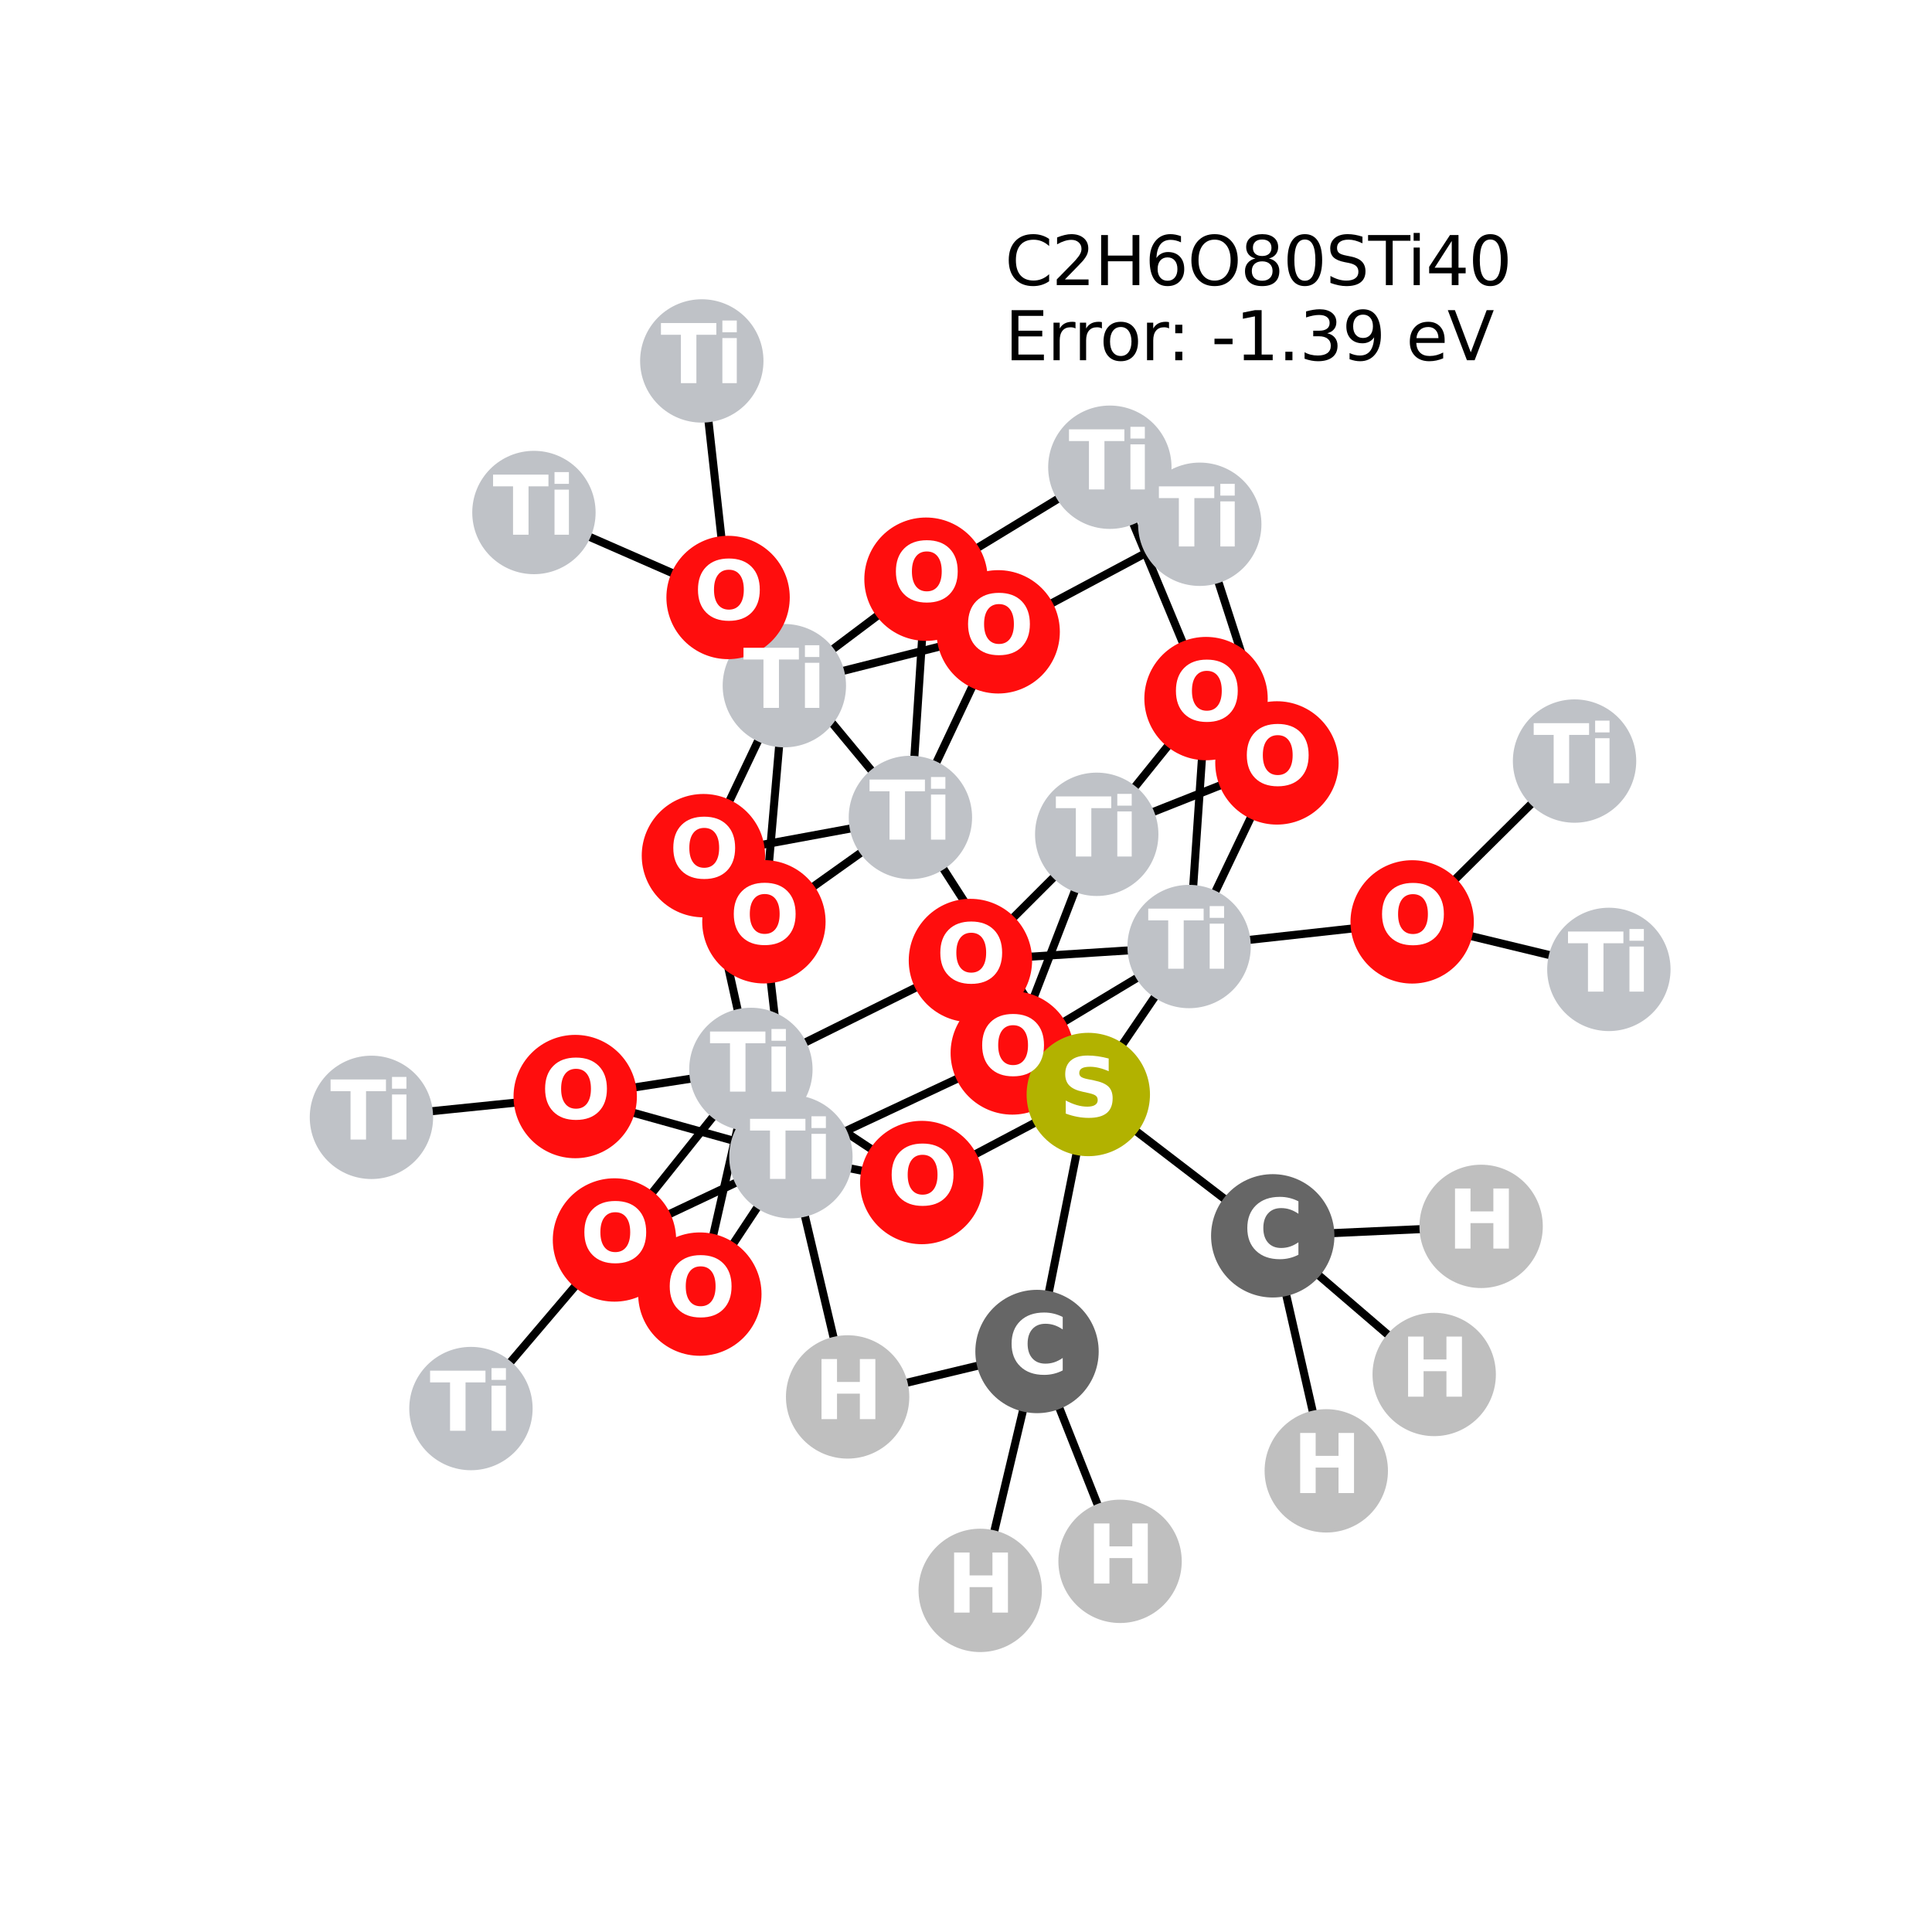 <?xml version="1.0" encoding="utf-8" standalone="no"?>
<!DOCTYPE svg PUBLIC "-//W3C//DTD SVG 1.1//EN"
  "http://www.w3.org/Graphics/SVG/1.1/DTD/svg11.dtd">
<svg xmlns:xlink="http://www.w3.org/1999/xlink" width="288pt" height="288pt" viewBox="0 0 288 288" xmlns="http://www.w3.org/2000/svg" version="1.1">
 <defs>
  <style type="text/css">*{stroke-linejoin: round; stroke-linecap: butt}</style>
 </defs>
 <g id="figure_1">
  <g id="patch_1">
   <path d="M 0 288 
L 288 288 
L 288 0 
L 0 0 
z
" style="fill: #ffffff"/>
  </g>
  <g id="axes_1">
   <g id="LineCollection_1">
    <path d="M 220.788 182.814 
L 189.725 184.223 
" clip-path="url(#pae69b94571)" style="fill: none; stroke: #000000; stroke-width: 1.2"/>
    <path d="M 163.487 124.369 
L 144.659 143.18 
" clip-path="url(#pae69b94571)" style="fill: none; stroke: #000000; stroke-width: 1.2"/>
    <path d="M 163.487 124.369 
L 179.782 104.137 
" clip-path="url(#pae69b94571)" style="fill: none; stroke: #000000; stroke-width: 1.2"/>
    <path d="M 163.487 124.369 
L 150.899 156.962 
" clip-path="url(#pae69b94571)" style="fill: none; stroke: #000000; stroke-width: 1.2"/>
    <path d="M 163.487 124.369 
L 190.349 113.727 
" clip-path="url(#pae69b94571)" style="fill: none; stroke: #000000; stroke-width: 1.2"/>
    <path d="M 239.831 144.508 
L 210.509 137.425 
" clip-path="url(#pae69b94571)" style="fill: none; stroke: #000000; stroke-width: 1.2"/>
    <path d="M 165.443 69.649 
L 179.782 104.137 
" clip-path="url(#pae69b94571)" style="fill: none; stroke: #000000; stroke-width: 1.2"/>
    <path d="M 165.443 69.649 
L 138.038 86.34 
" clip-path="url(#pae69b94571)" style="fill: none; stroke: #000000; stroke-width: 1.2"/>
    <path d="M 55.369 166.562 
L 85.746 163.461 
" clip-path="url(#pae69b94571)" style="fill: none; stroke: #000000; stroke-width: 1.2"/>
    <path d="M 116.922 102.211 
L 138.038 86.34 
" clip-path="url(#pae69b94571)" style="fill: none; stroke: #000000; stroke-width: 1.2"/>
    <path d="M 116.922 102.211 
L 104.857 127.55 
" clip-path="url(#pae69b94571)" style="fill: none; stroke: #000000; stroke-width: 1.2"/>
    <path d="M 116.922 102.211 
L 148.795 94.186 
" clip-path="url(#pae69b94571)" style="fill: none; stroke: #000000; stroke-width: 1.2"/>
    <path d="M 116.922 102.211 
L 113.873 137.407 
" clip-path="url(#pae69b94571)" style="fill: none; stroke: #000000; stroke-width: 1.2"/>
    <path d="M 104.615 53.804 
L 108.534 89.065 
" clip-path="url(#pae69b94571)" style="fill: none; stroke: #000000; stroke-width: 1.2"/>
    <path d="M 111.933 159.414 
L 144.659 143.18 
" clip-path="url(#pae69b94571)" style="fill: none; stroke: #000000; stroke-width: 1.2"/>
    <path d="M 111.933 159.414 
L 85.746 163.461 
" clip-path="url(#pae69b94571)" style="fill: none; stroke: #000000; stroke-width: 1.2"/>
    <path d="M 111.933 159.414 
L 104.324 192.911 
" clip-path="url(#pae69b94571)" style="fill: none; stroke: #000000; stroke-width: 1.2"/>
    <path d="M 111.933 159.414 
L 104.857 127.55 
" clip-path="url(#pae69b94571)" style="fill: none; stroke: #000000; stroke-width: 1.2"/>
    <path d="M 111.933 159.414 
L 91.599 184.841 
" clip-path="url(#pae69b94571)" style="fill: none; stroke: #000000; stroke-width: 1.2"/>
    <path d="M 111.933 159.414 
L 137.408 176.278 
" clip-path="url(#pae69b94571)" style="fill: none; stroke: #000000; stroke-width: 1.2"/>
    <path d="M 177.258 141.097 
L 144.659 143.18 
" clip-path="url(#pae69b94571)" style="fill: none; stroke: #000000; stroke-width: 1.2"/>
    <path d="M 177.258 141.097 
L 179.782 104.137 
" clip-path="url(#pae69b94571)" style="fill: none; stroke: #000000; stroke-width: 1.2"/>
    <path d="M 177.258 141.097 
L 210.509 137.425 
" clip-path="url(#pae69b94571)" style="fill: none; stroke: #000000; stroke-width: 1.2"/>
    <path d="M 177.258 141.097 
L 150.899 156.962 
" clip-path="url(#pae69b94571)" style="fill: none; stroke: #000000; stroke-width: 1.2"/>
    <path d="M 177.258 141.097 
L 190.349 113.727 
" clip-path="url(#pae69b94571)" style="fill: none; stroke: #000000; stroke-width: 1.2"/>
    <path d="M 177.258 141.097 
L 162.23 163.156 
" clip-path="url(#pae69b94571)" style="fill: none; stroke: #000000; stroke-width: 1.2"/>
    <path d="M 234.716 113.45 
L 210.509 137.425 
" clip-path="url(#pae69b94571)" style="fill: none; stroke: #000000; stroke-width: 1.2"/>
    <path d="M 178.845 78.151 
L 190.349 113.727 
" clip-path="url(#pae69b94571)" style="fill: none; stroke: #000000; stroke-width: 1.2"/>
    <path d="M 178.845 78.151 
L 148.795 94.186 
" clip-path="url(#pae69b94571)" style="fill: none; stroke: #000000; stroke-width: 1.2"/>
    <path d="M 70.202 209.971 
L 91.599 184.841 
" clip-path="url(#pae69b94571)" style="fill: none; stroke: #000000; stroke-width: 1.2"/>
    <path d="M 135.712 121.854 
L 138.038 86.34 
" clip-path="url(#pae69b94571)" style="fill: none; stroke: #000000; stroke-width: 1.2"/>
    <path d="M 135.712 121.854 
L 104.857 127.55 
" clip-path="url(#pae69b94571)" style="fill: none; stroke: #000000; stroke-width: 1.2"/>
    <path d="M 135.712 121.854 
L 108.534 89.065 
" clip-path="url(#pae69b94571)" style="fill: none; stroke: #000000; stroke-width: 1.2"/>
    <path d="M 135.712 121.854 
L 148.795 94.186 
" clip-path="url(#pae69b94571)" style="fill: none; stroke: #000000; stroke-width: 1.2"/>
    <path d="M 135.712 121.854 
L 113.873 137.407 
" clip-path="url(#pae69b94571)" style="fill: none; stroke: #000000; stroke-width: 1.2"/>
    <path d="M 135.712 121.854 
L 162.23 163.156 
" clip-path="url(#pae69b94571)" style="fill: none; stroke: #000000; stroke-width: 1.2"/>
    <path d="M 79.592 76.399 
L 108.534 89.065 
" clip-path="url(#pae69b94571)" style="fill: none; stroke: #000000; stroke-width: 1.2"/>
    <path d="M 117.898 172.428 
L 85.746 163.461 
" clip-path="url(#pae69b94571)" style="fill: none; stroke: #000000; stroke-width: 1.2"/>
    <path d="M 117.898 172.428 
L 104.324 192.911 
" clip-path="url(#pae69b94571)" style="fill: none; stroke: #000000; stroke-width: 1.2"/>
    <path d="M 117.898 172.428 
L 150.899 156.962 
" clip-path="url(#pae69b94571)" style="fill: none; stroke: #000000; stroke-width: 1.2"/>
    <path d="M 117.898 172.428 
L 91.599 184.841 
" clip-path="url(#pae69b94571)" style="fill: none; stroke: #000000; stroke-width: 1.2"/>
    <path d="M 117.898 172.428 
L 137.408 176.278 
" clip-path="url(#pae69b94571)" style="fill: none; stroke: #000000; stroke-width: 1.2"/>
    <path d="M 117.898 172.428 
L 113.873 137.407 
" clip-path="url(#pae69b94571)" style="fill: none; stroke: #000000; stroke-width: 1.2"/>
    <path d="M 117.898 172.428 
L 126.353 208.238 
" clip-path="url(#pae69b94571)" style="fill: none; stroke: #000000; stroke-width: 1.2"/>
    <path d="M 137.408 176.278 
L 162.23 163.156 
" clip-path="url(#pae69b94571)" style="fill: none; stroke: #000000; stroke-width: 1.2"/>
    <path d="M 162.23 163.156 
L 154.587 201.465 
" clip-path="url(#pae69b94571)" style="fill: none; stroke: #000000; stroke-width: 1.2"/>
    <path d="M 162.23 163.156 
L 189.725 184.223 
" clip-path="url(#pae69b94571)" style="fill: none; stroke: #000000; stroke-width: 1.2"/>
    <path d="M 154.587 201.465 
L 146.118 237.076 
" clip-path="url(#pae69b94571)" style="fill: none; stroke: #000000; stroke-width: 1.2"/>
    <path d="M 154.587 201.465 
L 166.966 232.746 
" clip-path="url(#pae69b94571)" style="fill: none; stroke: #000000; stroke-width: 1.2"/>
    <path d="M 154.587 201.465 
L 126.353 208.238 
" clip-path="url(#pae69b94571)" style="fill: none; stroke: #000000; stroke-width: 1.2"/>
    <path d="M 189.725 184.223 
L 197.706 219.257 
" clip-path="url(#pae69b94571)" style="fill: none; stroke: #000000; stroke-width: 1.2"/>
    <path d="M 189.725 184.223 
L 213.793 204.889 
" clip-path="url(#pae69b94571)" style="fill: none; stroke: #000000; stroke-width: 1.2"/>
   </g>
   <g id="PathCollection_1">
    <defs>
     <path id="C0_0_ecf0334f76" d="M 0 8.944 
C 2.372 8.944 4.647 8.002 6.325 6.325 
C 8.002 4.647 8.944 2.372 8.944 -0 
C 8.944 -2.372 8.002 -4.647 6.325 -6.325 
C 4.647 -8.002 2.372 -8.944 0 -8.944 
C -2.372 -8.944 -4.647 -8.002 -6.325 -6.325 
C -8.002 -4.647 -8.944 -2.372 -8.944 0 
C -8.944 2.372 -8.002 4.647 -6.325 6.325 
C -4.647 8.002 -2.372 8.944 0 8.944 
z
"/>
    </defs>
    <g clip-path="url(#pae69b94571)">
     <use xlink:href="#C0_0_ecf0334f76" x="220.788" y="182.814" style="fill: #bfbfbf; stroke: #bfbfbf; stroke-width: 0.5"/>
    </g>
    <g clip-path="url(#pae69b94571)">
     <use xlink:href="#C0_0_ecf0334f76" x="163.487" y="124.369" style="fill: #bfc2c7; stroke: #bfc2c7; stroke-width: 0.5"/>
    </g>
    <g clip-path="url(#pae69b94571)">
     <use xlink:href="#C0_0_ecf0334f76" x="239.831" y="144.508" style="fill: #bfc2c7; stroke: #bfc2c7; stroke-width: 0.5"/>
    </g>
    <g clip-path="url(#pae69b94571)">
     <use xlink:href="#C0_0_ecf0334f76" x="165.443" y="69.649" style="fill: #bfc2c7; stroke: #bfc2c7; stroke-width: 0.5"/>
    </g>
    <g clip-path="url(#pae69b94571)">
     <use xlink:href="#C0_0_ecf0334f76" x="55.369" y="166.562" style="fill: #bfc2c7; stroke: #bfc2c7; stroke-width: 0.5"/>
    </g>
    <g clip-path="url(#pae69b94571)">
     <use xlink:href="#C0_0_ecf0334f76" x="116.922" y="102.211" style="fill: #bfc2c7; stroke: #bfc2c7; stroke-width: 0.5"/>
    </g>
    <g clip-path="url(#pae69b94571)">
     <use xlink:href="#C0_0_ecf0334f76" x="104.615" y="53.804" style="fill: #bfc2c7; stroke: #bfc2c7; stroke-width: 0.5"/>
    </g>
    <g clip-path="url(#pae69b94571)">
     <use xlink:href="#C0_0_ecf0334f76" x="111.933" y="159.414" style="fill: #bfc2c7; stroke: #bfc2c7; stroke-width: 0.5"/>
    </g>
    <g clip-path="url(#pae69b94571)">
     <use xlink:href="#C0_0_ecf0334f76" x="177.258" y="141.097" style="fill: #bfc2c7; stroke: #bfc2c7; stroke-width: 0.5"/>
    </g>
    <g clip-path="url(#pae69b94571)">
     <use xlink:href="#C0_0_ecf0334f76" x="234.716" y="113.45" style="fill: #bfc2c7; stroke: #bfc2c7; stroke-width: 0.5"/>
    </g>
    <g clip-path="url(#pae69b94571)">
     <use xlink:href="#C0_0_ecf0334f76" x="178.845" y="78.151" style="fill: #bfc2c7; stroke: #bfc2c7; stroke-width: 0.5"/>
    </g>
    <g clip-path="url(#pae69b94571)">
     <use xlink:href="#C0_0_ecf0334f76" x="70.202" y="209.971" style="fill: #bfc2c7; stroke: #bfc2c7; stroke-width: 0.5"/>
    </g>
    <g clip-path="url(#pae69b94571)">
     <use xlink:href="#C0_0_ecf0334f76" x="135.712" y="121.854" style="fill: #bfc2c7; stroke: #bfc2c7; stroke-width: 0.5"/>
    </g>
    <g clip-path="url(#pae69b94571)">
     <use xlink:href="#C0_0_ecf0334f76" x="79.592" y="76.399" style="fill: #bfc2c7; stroke: #bfc2c7; stroke-width: 0.5"/>
    </g>
    <g clip-path="url(#pae69b94571)">
     <use xlink:href="#C0_0_ecf0334f76" x="117.898" y="172.428" style="fill: #bfc2c7; stroke: #bfc2c7; stroke-width: 0.5"/>
    </g>
    <g clip-path="url(#pae69b94571)">
     <use xlink:href="#C0_0_ecf0334f76" x="144.659" y="143.18" style="fill: #ff0d0d; stroke: #ff0d0d; stroke-width: 0.5"/>
    </g>
    <g clip-path="url(#pae69b94571)">
     <use xlink:href="#C0_0_ecf0334f76" x="179.782" y="104.137" style="fill: #ff0d0d; stroke: #ff0d0d; stroke-width: 0.5"/>
    </g>
    <g clip-path="url(#pae69b94571)">
     <use xlink:href="#C0_0_ecf0334f76" x="85.746" y="163.461" style="fill: #ff0d0d; stroke: #ff0d0d; stroke-width: 0.5"/>
    </g>
    <g clip-path="url(#pae69b94571)">
     <use xlink:href="#C0_0_ecf0334f76" x="104.324" y="192.911" style="fill: #ff0d0d; stroke: #ff0d0d; stroke-width: 0.5"/>
    </g>
    <g clip-path="url(#pae69b94571)">
     <use xlink:href="#C0_0_ecf0334f76" x="138.038" y="86.34" style="fill: #ff0d0d; stroke: #ff0d0d; stroke-width: 0.5"/>
    </g>
    <g clip-path="url(#pae69b94571)">
     <use xlink:href="#C0_0_ecf0334f76" x="104.857" y="127.55" style="fill: #ff0d0d; stroke: #ff0d0d; stroke-width: 0.5"/>
    </g>
    <g clip-path="url(#pae69b94571)">
     <use xlink:href="#C0_0_ecf0334f76" x="210.509" y="137.425" style="fill: #ff0d0d; stroke: #ff0d0d; stroke-width: 0.5"/>
    </g>
    <g clip-path="url(#pae69b94571)">
     <use xlink:href="#C0_0_ecf0334f76" x="150.899" y="156.962" style="fill: #ff0d0d; stroke: #ff0d0d; stroke-width: 0.5"/>
    </g>
    <g clip-path="url(#pae69b94571)">
     <use xlink:href="#C0_0_ecf0334f76" x="190.349" y="113.727" style="fill: #ff0d0d; stroke: #ff0d0d; stroke-width: 0.5"/>
    </g>
    <g clip-path="url(#pae69b94571)">
     <use xlink:href="#C0_0_ecf0334f76" x="91.599" y="184.841" style="fill: #ff0d0d; stroke: #ff0d0d; stroke-width: 0.5"/>
    </g>
    <g clip-path="url(#pae69b94571)">
     <use xlink:href="#C0_0_ecf0334f76" x="108.534" y="89.065" style="fill: #ff0d0d; stroke: #ff0d0d; stroke-width: 0.5"/>
    </g>
    <g clip-path="url(#pae69b94571)">
     <use xlink:href="#C0_0_ecf0334f76" x="137.408" y="176.278" style="fill: #ff0d0d; stroke: #ff0d0d; stroke-width: 0.5"/>
    </g>
    <g clip-path="url(#pae69b94571)">
     <use xlink:href="#C0_0_ecf0334f76" x="148.795" y="94.186" style="fill: #ff0d0d; stroke: #ff0d0d; stroke-width: 0.5"/>
    </g>
    <g clip-path="url(#pae69b94571)">
     <use xlink:href="#C0_0_ecf0334f76" x="113.873" y="137.407" style="fill: #ff0d0d; stroke: #ff0d0d; stroke-width: 0.5"/>
    </g>
    <g clip-path="url(#pae69b94571)">
     <use xlink:href="#C0_0_ecf0334f76" x="162.23" y="163.156" style="fill: #b2b200; stroke: #b2b200; stroke-width: 0.5"/>
    </g>
    <g clip-path="url(#pae69b94571)">
     <use xlink:href="#C0_0_ecf0334f76" x="154.587" y="201.465" style="fill: #666666; stroke: #666666; stroke-width: 0.5"/>
    </g>
    <g clip-path="url(#pae69b94571)">
     <use xlink:href="#C0_0_ecf0334f76" x="189.725" y="184.223" style="fill: #666666; stroke: #666666; stroke-width: 0.5"/>
    </g>
    <g clip-path="url(#pae69b94571)">
     <use xlink:href="#C0_0_ecf0334f76" x="146.118" y="237.076" style="fill: #bfbfbf; stroke: #bfbfbf; stroke-width: 0.5"/>
    </g>
    <g clip-path="url(#pae69b94571)">
     <use xlink:href="#C0_0_ecf0334f76" x="197.706" y="219.257" style="fill: #bfbfbf; stroke: #bfbfbf; stroke-width: 0.5"/>
    </g>
    <g clip-path="url(#pae69b94571)">
     <use xlink:href="#C0_0_ecf0334f76" x="166.966" y="232.746" style="fill: #bfbfbf; stroke: #bfbfbf; stroke-width: 0.5"/>
    </g>
    <g clip-path="url(#pae69b94571)">
     <use xlink:href="#C0_0_ecf0334f76" x="126.353" y="208.238" style="fill: #bfbfbf; stroke: #bfbfbf; stroke-width: 0.5"/>
    </g>
    <g clip-path="url(#pae69b94571)">
     <use xlink:href="#C0_0_ecf0334f76" x="213.793" y="204.889" style="fill: #bfbfbf; stroke: #bfbfbf; stroke-width: 0.5"/>
    </g>
   </g>
   <g id="text_1">
    <g clip-path="url(#pae69b94571)">
     <!-- H -->
     <g style="fill: #ffffff" transform="translate(215.767 186.125) scale(0.12 -0.12)">
      <defs>
       <path id="DejaVuSans-Bold-48" d="M 588 4666 
L 1791 4666 
L 1791 2888 
L 3566 2888 
L 3566 4666 
L 4769 4666 
L 4769 0 
L 3566 0 
L 3566 1978 
L 1791 1978 
L 1791 0 
L 588 0 
L 588 4666 
z
" transform="scale(0.016)"/>
      </defs>
      <use xlink:href="#DejaVuSans-Bold-48"/>
     </g>
    </g>
   </g>
   <g id="text_2">
    <g clip-path="url(#pae69b94571)">
     <!-- Ti -->
     <g style="fill: #ffffff" transform="translate(157.337 127.68) scale(0.12 -0.12)">
      <defs>
       <path id="DejaVuSans-Bold-54" d="M 31 4666 
L 4331 4666 
L 4331 3756 
L 2784 3756 
L 2784 0 
L 1581 0 
L 1581 3756 
L 31 3756 
L 31 4666 
z
" transform="scale(0.016)"/>
       <path id="DejaVuSans-Bold-69" d="M 538 3500 
L 1656 3500 
L 1656 0 
L 538 0 
L 538 3500 
z
M 538 4863 
L 1656 4863 
L 1656 3950 
L 538 3950 
L 538 4863 
z
" transform="scale(0.016)"/>
      </defs>
      <use xlink:href="#DejaVuSans-Bold-54"/>
      <use xlink:href="#DejaVuSans-Bold-69" transform="translate(68.213 0)"/>
     </g>
    </g>
   </g>
   <g id="text_3">
    <g clip-path="url(#pae69b94571)">
     <!-- Ti -->
     <g style="fill: #ffffff" transform="translate(233.681 147.82) scale(0.12 -0.12)">
      <use xlink:href="#DejaVuSans-Bold-54"/>
      <use xlink:href="#DejaVuSans-Bold-69" transform="translate(68.213 0)"/>
     </g>
    </g>
   </g>
   <g id="text_4">
    <g clip-path="url(#pae69b94571)">
     <!-- Ti -->
     <g style="fill: #ffffff" transform="translate(159.293 72.96) scale(0.12 -0.12)">
      <use xlink:href="#DejaVuSans-Bold-54"/>
      <use xlink:href="#DejaVuSans-Bold-69" transform="translate(68.213 0)"/>
     </g>
    </g>
   </g>
   <g id="text_5">
    <g clip-path="url(#pae69b94571)">
     <!-- Ti -->
     <g style="fill: #ffffff" transform="translate(49.219 169.873) scale(0.12 -0.12)">
      <use xlink:href="#DejaVuSans-Bold-54"/>
      <use xlink:href="#DejaVuSans-Bold-69" transform="translate(68.213 0)"/>
     </g>
    </g>
   </g>
   <g id="text_6">
    <g clip-path="url(#pae69b94571)">
     <!-- Ti -->
     <g style="fill: #ffffff" transform="translate(110.772 105.522) scale(0.12 -0.12)">
      <use xlink:href="#DejaVuSans-Bold-54"/>
      <use xlink:href="#DejaVuSans-Bold-69" transform="translate(68.213 0)"/>
     </g>
    </g>
   </g>
   <g id="text_7">
    <g clip-path="url(#pae69b94571)">
     <!-- Ti -->
     <g style="fill: #ffffff" transform="translate(98.465 57.115) scale(0.12 -0.12)">
      <use xlink:href="#DejaVuSans-Bold-54"/>
      <use xlink:href="#DejaVuSans-Bold-69" transform="translate(68.213 0)"/>
     </g>
    </g>
   </g>
   <g id="text_8">
    <g clip-path="url(#pae69b94571)">
     <!-- Ti -->
     <g style="fill: #ffffff" transform="translate(105.783 162.726) scale(0.12 -0.12)">
      <use xlink:href="#DejaVuSans-Bold-54"/>
      <use xlink:href="#DejaVuSans-Bold-69" transform="translate(68.213 0)"/>
     </g>
    </g>
   </g>
   <g id="text_9">
    <g clip-path="url(#pae69b94571)">
     <!-- Ti -->
     <g style="fill: #ffffff" transform="translate(171.108 144.408) scale(0.12 -0.12)">
      <use xlink:href="#DejaVuSans-Bold-54"/>
      <use xlink:href="#DejaVuSans-Bold-69" transform="translate(68.213 0)"/>
     </g>
    </g>
   </g>
   <g id="text_10">
    <g clip-path="url(#pae69b94571)">
     <!-- Ti -->
     <g style="fill: #ffffff" transform="translate(228.566 116.762) scale(0.12 -0.12)">
      <use xlink:href="#DejaVuSans-Bold-54"/>
      <use xlink:href="#DejaVuSans-Bold-69" transform="translate(68.213 0)"/>
     </g>
    </g>
   </g>
   <g id="text_11">
    <g clip-path="url(#pae69b94571)">
     <!-- Ti -->
     <g style="fill: #ffffff" transform="translate(172.695 81.462) scale(0.12 -0.12)">
      <use xlink:href="#DejaVuSans-Bold-54"/>
      <use xlink:href="#DejaVuSans-Bold-69" transform="translate(68.213 0)"/>
     </g>
    </g>
   </g>
   <g id="text_12">
    <g clip-path="url(#pae69b94571)">
     <!-- Ti -->
     <g style="fill: #ffffff" transform="translate(64.052 213.282) scale(0.12 -0.12)">
      <use xlink:href="#DejaVuSans-Bold-54"/>
      <use xlink:href="#DejaVuSans-Bold-69" transform="translate(68.213 0)"/>
     </g>
    </g>
   </g>
   <g id="text_13">
    <g clip-path="url(#pae69b94571)">
     <!-- Ti -->
     <g style="fill: #ffffff" transform="translate(129.562 125.165) scale(0.12 -0.12)">
      <use xlink:href="#DejaVuSans-Bold-54"/>
      <use xlink:href="#DejaVuSans-Bold-69" transform="translate(68.213 0)"/>
     </g>
    </g>
   </g>
   <g id="text_14">
    <g clip-path="url(#pae69b94571)">
     <!-- Ti -->
     <g style="fill: #ffffff" transform="translate(73.442 79.71) scale(0.12 -0.12)">
      <use xlink:href="#DejaVuSans-Bold-54"/>
      <use xlink:href="#DejaVuSans-Bold-69" transform="translate(68.213 0)"/>
     </g>
    </g>
   </g>
   <g id="text_15">
    <g clip-path="url(#pae69b94571)">
     <!-- Ti -->
     <g style="fill: #ffffff" transform="translate(111.748 175.739) scale(0.12 -0.12)">
      <use xlink:href="#DejaVuSans-Bold-54"/>
      <use xlink:href="#DejaVuSans-Bold-69" transform="translate(68.213 0)"/>
     </g>
    </g>
   </g>
   <g id="text_16">
    <g clip-path="url(#pae69b94571)">
     <!-- O -->
     <g style="fill: #ffffff" transform="translate(139.558 146.491) scale(0.12 -0.12)">
      <defs>
       <path id="DejaVuSans-Bold-4f" d="M 2719 3878 
Q 2169 3878 1866 3472 
Q 1563 3066 1563 2328 
Q 1563 1594 1866 1187 
Q 2169 781 2719 781 
Q 3272 781 3575 1187 
Q 3878 1594 3878 2328 
Q 3878 3066 3575 3472 
Q 3272 3878 2719 3878 
z
M 2719 4750 
Q 3844 4750 4481 4106 
Q 5119 3463 5119 2328 
Q 5119 1197 4481 553 
Q 3844 -91 2719 -91 
Q 1597 -91 958 553 
Q 319 1197 319 2328 
Q 319 3463 958 4106 
Q 1597 4750 2719 4750 
z
" transform="scale(0.016)"/>
      </defs>
      <use xlink:href="#DejaVuSans-Bold-4f"/>
     </g>
    </g>
   </g>
   <g id="text_17">
    <g clip-path="url(#pae69b94571)">
     <!-- O -->
     <g style="fill: #ffffff" transform="translate(174.681 107.449) scale(0.12 -0.12)">
      <use xlink:href="#DejaVuSans-Bold-4f"/>
     </g>
    </g>
   </g>
   <g id="text_18">
    <g clip-path="url(#pae69b94571)">
     <!-- O -->
     <g style="fill: #ffffff" transform="translate(80.645 166.773) scale(0.12 -0.12)">
      <use xlink:href="#DejaVuSans-Bold-4f"/>
     </g>
    </g>
   </g>
   <g id="text_19">
    <g clip-path="url(#pae69b94571)">
     <!-- O -->
     <g style="fill: #ffffff" transform="translate(99.223 196.222) scale(0.12 -0.12)">
      <use xlink:href="#DejaVuSans-Bold-4f"/>
     </g>
    </g>
   </g>
   <g id="text_20">
    <g clip-path="url(#pae69b94571)">
     <!-- O -->
     <g style="fill: #ffffff" transform="translate(132.937 89.651) scale(0.12 -0.12)">
      <use xlink:href="#DejaVuSans-Bold-4f"/>
     </g>
    </g>
   </g>
   <g id="text_21">
    <g clip-path="url(#pae69b94571)">
     <!-- O -->
     <g style="fill: #ffffff" transform="translate(99.756 130.861) scale(0.12 -0.12)">
      <use xlink:href="#DejaVuSans-Bold-4f"/>
     </g>
    </g>
   </g>
   <g id="text_22">
    <g clip-path="url(#pae69b94571)">
     <!-- O -->
     <g style="fill: #ffffff" transform="translate(205.408 140.736) scale(0.12 -0.12)">
      <use xlink:href="#DejaVuSans-Bold-4f"/>
     </g>
    </g>
   </g>
   <g id="text_23">
    <g clip-path="url(#pae69b94571)">
     <!-- O -->
     <g style="fill: #ffffff" transform="translate(145.798 160.273) scale(0.12 -0.12)">
      <use xlink:href="#DejaVuSans-Bold-4f"/>
     </g>
    </g>
   </g>
   <g id="text_24">
    <g clip-path="url(#pae69b94571)">
     <!-- O -->
     <g style="fill: #ffffff" transform="translate(185.248 117.038) scale(0.12 -0.12)">
      <use xlink:href="#DejaVuSans-Bold-4f"/>
     </g>
    </g>
   </g>
   <g id="text_25">
    <g clip-path="url(#pae69b94571)">
     <!-- O -->
     <g style="fill: #ffffff" transform="translate(86.498 188.152) scale(0.12 -0.12)">
      <use xlink:href="#DejaVuSans-Bold-4f"/>
     </g>
    </g>
   </g>
   <g id="text_26">
    <g clip-path="url(#pae69b94571)">
     <!-- O -->
     <g style="fill: #ffffff" transform="translate(103.433 92.376) scale(0.12 -0.12)">
      <use xlink:href="#DejaVuSans-Bold-4f"/>
     </g>
    </g>
   </g>
   <g id="text_27">
    <g clip-path="url(#pae69b94571)">
     <!-- O -->
     <g style="fill: #ffffff" transform="translate(132.307 179.589) scale(0.12 -0.12)">
      <use xlink:href="#DejaVuSans-Bold-4f"/>
     </g>
    </g>
   </g>
   <g id="text_28">
    <g clip-path="url(#pae69b94571)">
     <!-- O -->
     <g style="fill: #ffffff" transform="translate(143.694 97.497) scale(0.12 -0.12)">
      <use xlink:href="#DejaVuSans-Bold-4f"/>
     </g>
    </g>
   </g>
   <g id="text_29">
    <g clip-path="url(#pae69b94571)">
     <!-- O -->
     <g style="fill: #ffffff" transform="translate(108.772 140.718) scale(0.12 -0.12)">
      <use xlink:href="#DejaVuSans-Bold-4f"/>
     </g>
    </g>
   </g>
   <g id="text_30">
    <g clip-path="url(#pae69b94571)">
     <!-- S -->
     <g style="fill: #ffffff" transform="translate(157.909 166.467) scale(0.12 -0.12)">
      <defs>
       <path id="DejaVuSans-Bold-53" d="M 3834 4519 
L 3834 3531 
Q 3450 3703 3084 3790 
Q 2719 3878 2394 3878 
Q 1963 3878 1756 3759 
Q 1550 3641 1550 3391 
Q 1550 3203 1689 3098 
Q 1828 2994 2194 2919 
L 2706 2816 
Q 3484 2659 3812 2340 
Q 4141 2022 4141 1434 
Q 4141 663 3683 286 
Q 3225 -91 2284 -91 
Q 1841 -91 1394 -6 
Q 947 78 500 244 
L 500 1259 
Q 947 1022 1364 901 
Q 1781 781 2169 781 
Q 2563 781 2772 912 
Q 2981 1044 2981 1288 
Q 2981 1506 2839 1625 
Q 2697 1744 2272 1838 
L 1806 1941 
Q 1106 2091 782 2419 
Q 459 2747 459 3303 
Q 459 4000 909 4375 
Q 1359 4750 2203 4750 
Q 2588 4750 2994 4692 
Q 3400 4634 3834 4519 
z
" transform="scale(0.016)"/>
      </defs>
      <use xlink:href="#DejaVuSans-Bold-53"/>
     </g>
    </g>
   </g>
   <g id="text_31">
    <g clip-path="url(#pae69b94571)">
     <!-- C -->
     <g style="fill: #ffffff" transform="translate(150.184 204.777) scale(0.12 -0.12)">
      <defs>
       <path id="DejaVuSans-Bold-43" d="M 4288 256 
Q 3956 84 3597 -3 
Q 3238 -91 2847 -91 
Q 1681 -91 1000 561 
Q 319 1213 319 2328 
Q 319 3447 1000 4098 
Q 1681 4750 2847 4750 
Q 3238 4750 3597 4662 
Q 3956 4575 4288 4403 
L 4288 3438 
Q 3953 3666 3628 3772 
Q 3303 3878 2944 3878 
Q 2300 3878 1931 3465 
Q 1563 3053 1563 2328 
Q 1563 1606 1931 1193 
Q 2300 781 2944 781 
Q 3303 781 3628 887 
Q 3953 994 4288 1222 
L 4288 256 
z
" transform="scale(0.016)"/>
      </defs>
      <use xlink:href="#DejaVuSans-Bold-43"/>
     </g>
    </g>
   </g>
   <g id="text_32">
    <g clip-path="url(#pae69b94571)">
     <!-- C -->
     <g style="fill: #ffffff" transform="translate(185.321 187.534) scale(0.12 -0.12)">
      <use xlink:href="#DejaVuSans-Bold-43"/>
     </g>
    </g>
   </g>
   <g id="text_33">
    <g clip-path="url(#pae69b94571)">
     <!-- H -->
     <g style="fill: #ffffff" transform="translate(141.096 240.388) scale(0.12 -0.12)">
      <use xlink:href="#DejaVuSans-Bold-48"/>
     </g>
    </g>
   </g>
   <g id="text_34">
    <g clip-path="url(#pae69b94571)">
     <!-- H -->
     <g style="fill: #ffffff" transform="translate(192.685 222.568) scale(0.12 -0.12)">
      <use xlink:href="#DejaVuSans-Bold-48"/>
     </g>
    </g>
   </g>
   <g id="text_35">
    <g clip-path="url(#pae69b94571)">
     <!-- H -->
     <g style="fill: #ffffff" transform="translate(161.944 236.058) scale(0.12 -0.12)">
      <use xlink:href="#DejaVuSans-Bold-48"/>
     </g>
    </g>
   </g>
   <g id="text_36">
    <g clip-path="url(#pae69b94571)">
     <!-- H -->
     <g style="fill: #ffffff" transform="translate(121.332 211.549) scale(0.12 -0.12)">
      <use xlink:href="#DejaVuSans-Bold-48"/>
     </g>
    </g>
   </g>
   <g id="text_37">
    <g clip-path="url(#pae69b94571)">
     <!-- H -->
     <g style="fill: #ffffff" transform="translate(208.772 208.2) scale(0.12 -0.12)">
      <use xlink:href="#DejaVuSans-Bold-48"/>
     </g>
    </g>
   </g>
   <g id="text_38">
    <!-- C2H6O80STi40 -->
    <g transform="translate(149.797 42.504) scale(0.1 -0.1)">
     <defs>
      <path id="DejaVuSans-43" d="M 4122 4306 
L 4122 3641 
Q 3803 3938 3442 4084 
Q 3081 4231 2675 4231 
Q 1875 4231 1450 3742 
Q 1025 3253 1025 2328 
Q 1025 1406 1450 917 
Q 1875 428 2675 428 
Q 3081 428 3442 575 
Q 3803 722 4122 1019 
L 4122 359 
Q 3791 134 3420 21 
Q 3050 -91 2638 -91 
Q 1578 -91 968 557 
Q 359 1206 359 2328 
Q 359 3453 968 4101 
Q 1578 4750 2638 4750 
Q 3056 4750 3426 4639 
Q 3797 4528 4122 4306 
z
" transform="scale(0.016)"/>
      <path id="DejaVuSans-32" d="M 1228 531 
L 3431 531 
L 3431 0 
L 469 0 
L 469 531 
Q 828 903 1448 1529 
Q 2069 2156 2228 2338 
Q 2531 2678 2651 2914 
Q 2772 3150 2772 3378 
Q 2772 3750 2511 3984 
Q 2250 4219 1831 4219 
Q 1534 4219 1204 4116 
Q 875 4013 500 3803 
L 500 4441 
Q 881 4594 1212 4672 
Q 1544 4750 1819 4750 
Q 2544 4750 2975 4387 
Q 3406 4025 3406 3419 
Q 3406 3131 3298 2873 
Q 3191 2616 2906 2266 
Q 2828 2175 2409 1742 
Q 1991 1309 1228 531 
z
" transform="scale(0.016)"/>
      <path id="DejaVuSans-48" d="M 628 4666 
L 1259 4666 
L 1259 2753 
L 3553 2753 
L 3553 4666 
L 4184 4666 
L 4184 0 
L 3553 0 
L 3553 2222 
L 1259 2222 
L 1259 0 
L 628 0 
L 628 4666 
z
" transform="scale(0.016)"/>
      <path id="DejaVuSans-36" d="M 2113 2584 
Q 1688 2584 1439 2293 
Q 1191 2003 1191 1497 
Q 1191 994 1439 701 
Q 1688 409 2113 409 
Q 2538 409 2786 701 
Q 3034 994 3034 1497 
Q 3034 2003 2786 2293 
Q 2538 2584 2113 2584 
z
M 3366 4563 
L 3366 3988 
Q 3128 4100 2886 4159 
Q 2644 4219 2406 4219 
Q 1781 4219 1451 3797 
Q 1122 3375 1075 2522 
Q 1259 2794 1537 2939 
Q 1816 3084 2150 3084 
Q 2853 3084 3261 2657 
Q 3669 2231 3669 1497 
Q 3669 778 3244 343 
Q 2819 -91 2113 -91 
Q 1303 -91 875 529 
Q 447 1150 447 2328 
Q 447 3434 972 4092 
Q 1497 4750 2381 4750 
Q 2619 4750 2861 4703 
Q 3103 4656 3366 4563 
z
" transform="scale(0.016)"/>
      <path id="DejaVuSans-4f" d="M 2522 4238 
Q 1834 4238 1429 3725 
Q 1025 3213 1025 2328 
Q 1025 1447 1429 934 
Q 1834 422 2522 422 
Q 3209 422 3611 934 
Q 4013 1447 4013 2328 
Q 4013 3213 3611 3725 
Q 3209 4238 2522 4238 
z
M 2522 4750 
Q 3503 4750 4090 4092 
Q 4678 3434 4678 2328 
Q 4678 1225 4090 567 
Q 3503 -91 2522 -91 
Q 1538 -91 948 565 
Q 359 1222 359 2328 
Q 359 3434 948 4092 
Q 1538 4750 2522 4750 
z
" transform="scale(0.016)"/>
      <path id="DejaVuSans-38" d="M 2034 2216 
Q 1584 2216 1326 1975 
Q 1069 1734 1069 1313 
Q 1069 891 1326 650 
Q 1584 409 2034 409 
Q 2484 409 2743 651 
Q 3003 894 3003 1313 
Q 3003 1734 2745 1975 
Q 2488 2216 2034 2216 
z
M 1403 2484 
Q 997 2584 770 2862 
Q 544 3141 544 3541 
Q 544 4100 942 4425 
Q 1341 4750 2034 4750 
Q 2731 4750 3128 4425 
Q 3525 4100 3525 3541 
Q 3525 3141 3298 2862 
Q 3072 2584 2669 2484 
Q 3125 2378 3379 2068 
Q 3634 1759 3634 1313 
Q 3634 634 3220 271 
Q 2806 -91 2034 -91 
Q 1263 -91 848 271 
Q 434 634 434 1313 
Q 434 1759 690 2068 
Q 947 2378 1403 2484 
z
M 1172 3481 
Q 1172 3119 1398 2916 
Q 1625 2713 2034 2713 
Q 2441 2713 2670 2916 
Q 2900 3119 2900 3481 
Q 2900 3844 2670 4047 
Q 2441 4250 2034 4250 
Q 1625 4250 1398 4047 
Q 1172 3844 1172 3481 
z
" transform="scale(0.016)"/>
      <path id="DejaVuSans-30" d="M 2034 4250 
Q 1547 4250 1301 3770 
Q 1056 3291 1056 2328 
Q 1056 1369 1301 889 
Q 1547 409 2034 409 
Q 2525 409 2770 889 
Q 3016 1369 3016 2328 
Q 3016 3291 2770 3770 
Q 2525 4250 2034 4250 
z
M 2034 4750 
Q 2819 4750 3233 4129 
Q 3647 3509 3647 2328 
Q 3647 1150 3233 529 
Q 2819 -91 2034 -91 
Q 1250 -91 836 529 
Q 422 1150 422 2328 
Q 422 3509 836 4129 
Q 1250 4750 2034 4750 
z
" transform="scale(0.016)"/>
      <path id="DejaVuSans-53" d="M 3425 4513 
L 3425 3897 
Q 3066 4069 2747 4153 
Q 2428 4238 2131 4238 
Q 1616 4238 1336 4038 
Q 1056 3838 1056 3469 
Q 1056 3159 1242 3001 
Q 1428 2844 1947 2747 
L 2328 2669 
Q 3034 2534 3370 2195 
Q 3706 1856 3706 1288 
Q 3706 609 3251 259 
Q 2797 -91 1919 -91 
Q 1588 -91 1214 -16 
Q 841 59 441 206 
L 441 856 
Q 825 641 1194 531 
Q 1563 422 1919 422 
Q 2459 422 2753 634 
Q 3047 847 3047 1241 
Q 3047 1584 2836 1778 
Q 2625 1972 2144 2069 
L 1759 2144 
Q 1053 2284 737 2584 
Q 422 2884 422 3419 
Q 422 4038 858 4394 
Q 1294 4750 2059 4750 
Q 2388 4750 2728 4690 
Q 3069 4631 3425 4513 
z
" transform="scale(0.016)"/>
      <path id="DejaVuSans-54" d="M -19 4666 
L 3928 4666 
L 3928 4134 
L 2272 4134 
L 2272 0 
L 1638 0 
L 1638 4134 
L -19 4134 
L -19 4666 
z
" transform="scale(0.016)"/>
      <path id="DejaVuSans-69" d="M 603 3500 
L 1178 3500 
L 1178 0 
L 603 0 
L 603 3500 
z
M 603 4863 
L 1178 4863 
L 1178 4134 
L 603 4134 
L 603 4863 
z
" transform="scale(0.016)"/>
      <path id="DejaVuSans-34" d="M 2419 4116 
L 825 1625 
L 2419 1625 
L 2419 4116 
z
M 2253 4666 
L 3047 4666 
L 3047 1625 
L 3713 1625 
L 3713 1100 
L 3047 1100 
L 3047 0 
L 2419 0 
L 2419 1100 
L 313 1100 
L 313 1709 
L 2253 4666 
z
" transform="scale(0.016)"/>
     </defs>
     <use xlink:href="#DejaVuSans-43"/>
     <use xlink:href="#DejaVuSans-32" transform="translate(69.824 0)"/>
     <use xlink:href="#DejaVuSans-48" transform="translate(133.447 0)"/>
     <use xlink:href="#DejaVuSans-36" transform="translate(208.643 0)"/>
     <use xlink:href="#DejaVuSans-4f" transform="translate(272.266 0)"/>
     <use xlink:href="#DejaVuSans-38" transform="translate(350.977 0)"/>
     <use xlink:href="#DejaVuSans-30" transform="translate(414.6 0)"/>
     <use xlink:href="#DejaVuSans-53" transform="translate(478.223 0)"/>
     <use xlink:href="#DejaVuSans-54" transform="translate(541.699 0)"/>
     <use xlink:href="#DejaVuSans-69" transform="translate(599.658 0)"/>
     <use xlink:href="#DejaVuSans-34" transform="translate(627.441 0)"/>
     <use xlink:href="#DejaVuSans-30" transform="translate(691.064 0)"/>
    </g>
    <!-- Error: -1.39 eV -->
    <g transform="translate(149.797 53.702) scale(0.1 -0.1)">
     <defs>
      <path id="DejaVuSans-45" d="M 628 4666 
L 3578 4666 
L 3578 4134 
L 1259 4134 
L 1259 2753 
L 3481 2753 
L 3481 2222 
L 1259 2222 
L 1259 531 
L 3634 531 
L 3634 0 
L 628 0 
L 628 4666 
z
" transform="scale(0.016)"/>
      <path id="DejaVuSans-72" d="M 2631 2963 
Q 2534 3019 2420 3045 
Q 2306 3072 2169 3072 
Q 1681 3072 1420 2755 
Q 1159 2438 1159 1844 
L 1159 0 
L 581 0 
L 581 3500 
L 1159 3500 
L 1159 2956 
Q 1341 3275 1631 3429 
Q 1922 3584 2338 3584 
Q 2397 3584 2469 3576 
Q 2541 3569 2628 3553 
L 2631 2963 
z
" transform="scale(0.016)"/>
      <path id="DejaVuSans-6f" d="M 1959 3097 
Q 1497 3097 1228 2736 
Q 959 2375 959 1747 
Q 959 1119 1226 758 
Q 1494 397 1959 397 
Q 2419 397 2687 759 
Q 2956 1122 2956 1747 
Q 2956 2369 2687 2733 
Q 2419 3097 1959 3097 
z
M 1959 3584 
Q 2709 3584 3137 3096 
Q 3566 2609 3566 1747 
Q 3566 888 3137 398 
Q 2709 -91 1959 -91 
Q 1206 -91 779 398 
Q 353 888 353 1747 
Q 353 2609 779 3096 
Q 1206 3584 1959 3584 
z
" transform="scale(0.016)"/>
      <path id="DejaVuSans-3a" d="M 750 794 
L 1409 794 
L 1409 0 
L 750 0 
L 750 794 
z
M 750 3309 
L 1409 3309 
L 1409 2516 
L 750 2516 
L 750 3309 
z
" transform="scale(0.016)"/>
      <path id="DejaVuSans-20" transform="scale(0.016)"/>
      <path id="DejaVuSans-2d" d="M 313 2009 
L 1997 2009 
L 1997 1497 
L 313 1497 
L 313 2009 
z
" transform="scale(0.016)"/>
      <path id="DejaVuSans-31" d="M 794 531 
L 1825 531 
L 1825 4091 
L 703 3866 
L 703 4441 
L 1819 4666 
L 2450 4666 
L 2450 531 
L 3481 531 
L 3481 0 
L 794 0 
L 794 531 
z
" transform="scale(0.016)"/>
      <path id="DejaVuSans-2e" d="M 684 794 
L 1344 794 
L 1344 0 
L 684 0 
L 684 794 
z
" transform="scale(0.016)"/>
      <path id="DejaVuSans-33" d="M 2597 2516 
Q 3050 2419 3304 2112 
Q 3559 1806 3559 1356 
Q 3559 666 3084 287 
Q 2609 -91 1734 -91 
Q 1441 -91 1130 -33 
Q 819 25 488 141 
L 488 750 
Q 750 597 1062 519 
Q 1375 441 1716 441 
Q 2309 441 2620 675 
Q 2931 909 2931 1356 
Q 2931 1769 2642 2001 
Q 2353 2234 1838 2234 
L 1294 2234 
L 1294 2753 
L 1863 2753 
Q 2328 2753 2575 2939 
Q 2822 3125 2822 3475 
Q 2822 3834 2567 4026 
Q 2313 4219 1838 4219 
Q 1578 4219 1281 4162 
Q 984 4106 628 3988 
L 628 4550 
Q 988 4650 1302 4700 
Q 1616 4750 1894 4750 
Q 2613 4750 3031 4423 
Q 3450 4097 3450 3541 
Q 3450 3153 3228 2886 
Q 3006 2619 2597 2516 
z
" transform="scale(0.016)"/>
      <path id="DejaVuSans-39" d="M 703 97 
L 703 672 
Q 941 559 1184 500 
Q 1428 441 1663 441 
Q 2288 441 2617 861 
Q 2947 1281 2994 2138 
Q 2813 1869 2534 1725 
Q 2256 1581 1919 1581 
Q 1219 1581 811 2004 
Q 403 2428 403 3163 
Q 403 3881 828 4315 
Q 1253 4750 1959 4750 
Q 2769 4750 3195 4129 
Q 3622 3509 3622 2328 
Q 3622 1225 3098 567 
Q 2575 -91 1691 -91 
Q 1453 -91 1209 -44 
Q 966 3 703 97 
z
M 1959 2075 
Q 2384 2075 2632 2365 
Q 2881 2656 2881 3163 
Q 2881 3666 2632 3958 
Q 2384 4250 1959 4250 
Q 1534 4250 1286 3958 
Q 1038 3666 1038 3163 
Q 1038 2656 1286 2365 
Q 1534 2075 1959 2075 
z
" transform="scale(0.016)"/>
      <path id="DejaVuSans-65" d="M 3597 1894 
L 3597 1613 
L 953 1613 
Q 991 1019 1311 708 
Q 1631 397 2203 397 
Q 2534 397 2845 478 
Q 3156 559 3463 722 
L 3463 178 
Q 3153 47 2828 -22 
Q 2503 -91 2169 -91 
Q 1331 -91 842 396 
Q 353 884 353 1716 
Q 353 2575 817 3079 
Q 1281 3584 2069 3584 
Q 2775 3584 3186 3129 
Q 3597 2675 3597 1894 
z
M 3022 2063 
Q 3016 2534 2758 2815 
Q 2500 3097 2075 3097 
Q 1594 3097 1305 2825 
Q 1016 2553 972 2059 
L 3022 2063 
z
" transform="scale(0.016)"/>
      <path id="DejaVuSans-56" d="M 1831 0 
L 50 4666 
L 709 4666 
L 2188 738 
L 3669 4666 
L 4325 4666 
L 2547 0 
L 1831 0 
z
" transform="scale(0.016)"/>
     </defs>
     <use xlink:href="#DejaVuSans-45"/>
     <use xlink:href="#DejaVuSans-72" transform="translate(63.184 0)"/>
     <use xlink:href="#DejaVuSans-72" transform="translate(102.547 0)"/>
     <use xlink:href="#DejaVuSans-6f" transform="translate(141.41 0)"/>
     <use xlink:href="#DejaVuSans-72" transform="translate(202.592 0)"/>
     <use xlink:href="#DejaVuSans-3a" transform="translate(241.955 0)"/>
     <use xlink:href="#DejaVuSans-20" transform="translate(275.646 0)"/>
     <use xlink:href="#DejaVuSans-2d" transform="translate(307.434 0)"/>
     <use xlink:href="#DejaVuSans-31" transform="translate(343.518 0)"/>
     <use xlink:href="#DejaVuSans-2e" transform="translate(407.141 0)"/>
     <use xlink:href="#DejaVuSans-33" transform="translate(438.928 0)"/>
     <use xlink:href="#DejaVuSans-39" transform="translate(502.551 0)"/>
     <use xlink:href="#DejaVuSans-20" transform="translate(566.174 0)"/>
     <use xlink:href="#DejaVuSans-65" transform="translate(597.961 0)"/>
     <use xlink:href="#DejaVuSans-56" transform="translate(659.484 0)"/>
    </g>
   </g>
  </g>
 </g>
 <defs>
  <clipPath id="pae69b94571">
   <rect x="36" y="34.56" width="223.2" height="221.76"/>
  </clipPath>
 </defs>
</svg>
